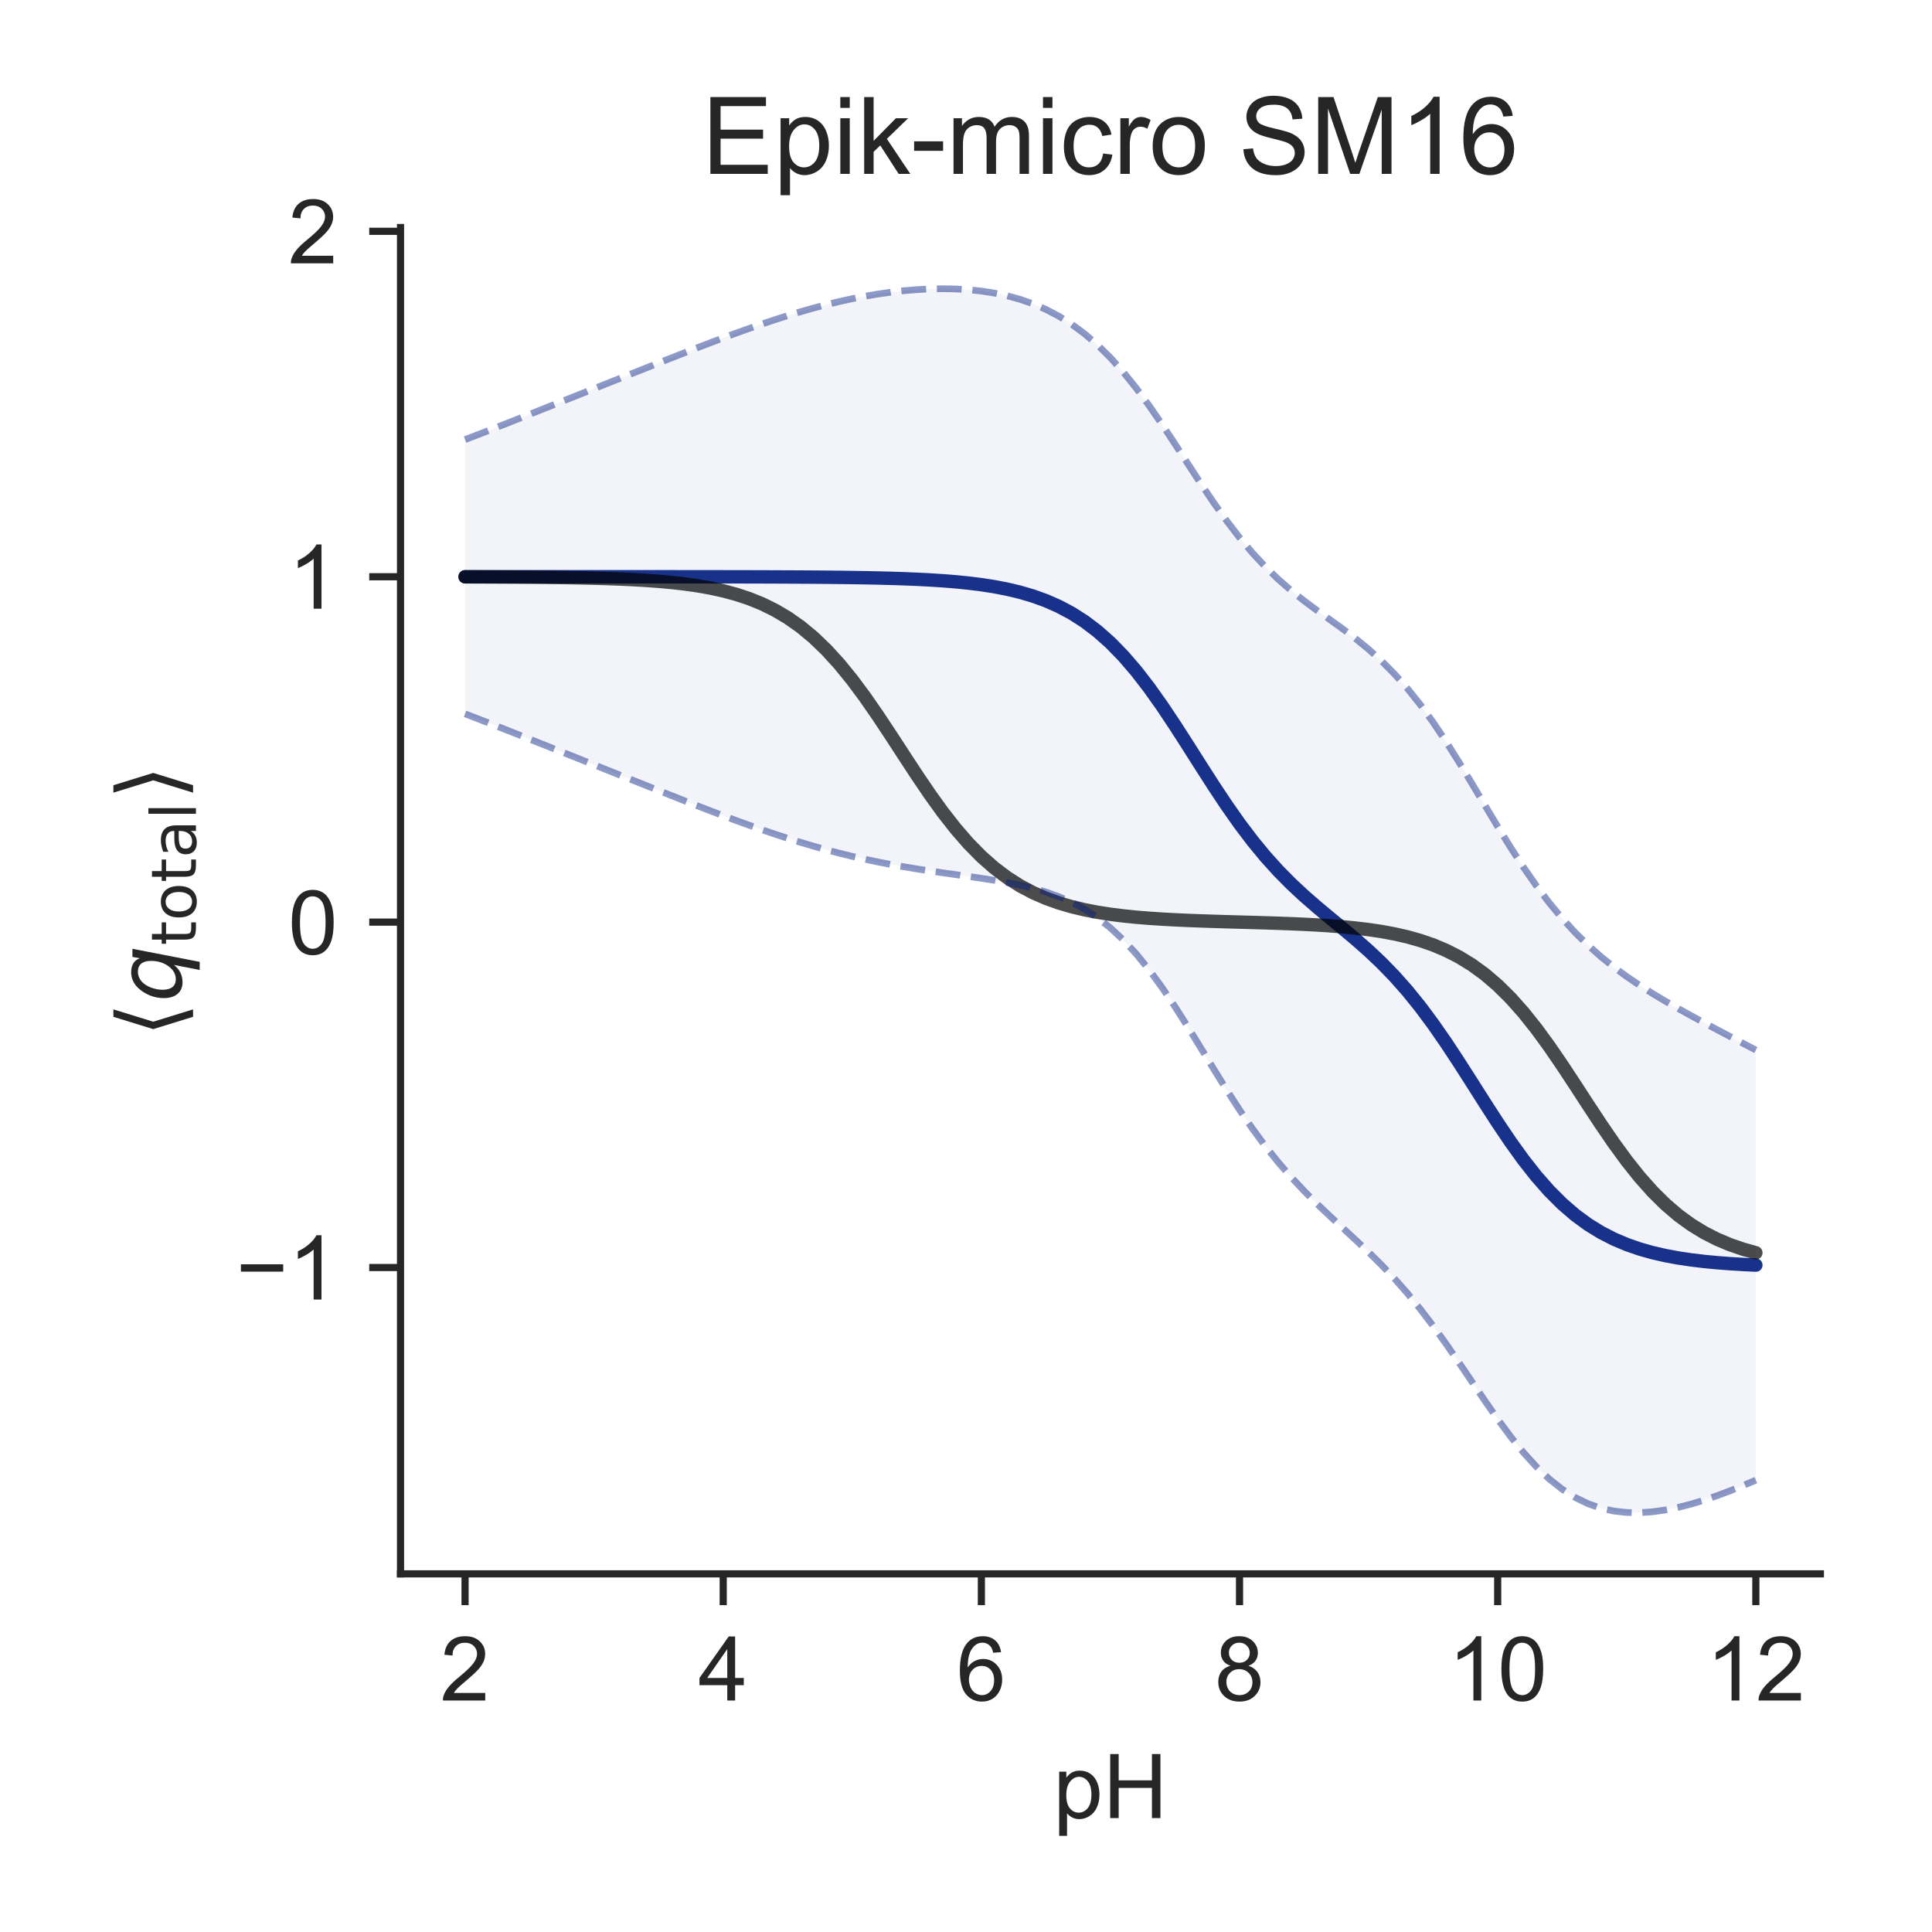 <?xml version="1.0" encoding="utf-8" standalone="no"?>
<!DOCTYPE svg PUBLIC "-//W3C//DTD SVG 1.1//EN"
  "http://www.w3.org/Graphics/SVG/1.1/DTD/svg11.dtd">
<!-- Created with matplotlib (http://matplotlib.org/) -->
<svg height="216pt" version="1.1" viewBox="0 0 216 216" width="216pt" xmlns="http://www.w3.org/2000/svg" xmlns:xlink="http://www.w3.org/1999/xlink">
 <defs>
  <style type="text/css">
*{stroke-linecap:butt;stroke-linejoin:round;}
  </style>
 </defs>
 <g id="figure_1">
  <g id="patch_1">
   <path d="M 0 216 
L 216 216 
L 216 0 
L 0 0 
z
" style="fill:#ffffff;"/>
  </g>
  <g id="axes_1">
   <g id="patch_2">
    <path d="M 44.78 175.96 
L 203.52 175.96 
L 203.52 25.44 
L 44.78 25.44 
z
" style="fill:#ffffff;"/>
   </g>
   <g id="matplotlib.axis_1">
    <g id="xtick_1">
     <g id="line2d_1">
      <defs>
       <path d="M 0 0 
L 0 3.5 
" id="m2847560cb9" style="stroke:#262626;stroke-width:0.8;"/>
      </defs>
      <g>
       <use style="fill:#262626;stroke:#262626;stroke-width:0.8;" x="51.995" xlink:href="#m2847560cb9" y="175.96"/>
      </g>
     </g>
     <g id="text_1">
      <!-- 2 -->
      <defs>
       <path d="M 50.344 8.453 
L 50.344 0 
L 3.031 0 
Q 2.938 3.172 4.047 6.109 
Q 5.859 10.938 9.828 15.625 
Q 13.812 20.312 21.344 26.469 
Q 33.016 36.031 37.109 41.625 
Q 41.219 47.219 41.219 52.203 
Q 41.219 57.422 37.469 61 
Q 33.734 64.594 27.734 64.594 
Q 21.391 64.594 17.578 60.781 
Q 13.766 56.984 13.719 50.25 
L 4.688 51.172 
Q 5.609 61.281 11.656 66.578 
Q 17.719 71.875 27.938 71.875 
Q 38.234 71.875 44.234 66.156 
Q 50.25 60.453 50.25 52 
Q 50.25 47.703 48.484 43.547 
Q 46.734 39.406 42.656 34.812 
Q 38.578 30.219 29.109 22.219 
Q 21.188 15.578 18.938 13.203 
Q 16.703 10.844 15.234 8.453 
z
" id="ArialMT-32"/>
      </defs>
      <g style="fill:#262626;" transform="translate(49.215 190.118)scale(0.1 -0.1)">
       <use xlink:href="#ArialMT-32"/>
      </g>
     </g>
    </g>
    <g id="xtick_2">
     <g id="line2d_2">
      <g>
       <use style="fill:#262626;stroke:#262626;stroke-width:0.8;" x="80.857" xlink:href="#m2847560cb9" y="175.96"/>
      </g>
     </g>
     <g id="text_2">
      <!-- 4 -->
      <defs>
       <path d="M 32.328 0 
L 32.328 17.141 
L 1.266 17.141 
L 1.266 25.203 
L 33.938 71.578 
L 41.109 71.578 
L 41.109 25.203 
L 50.781 25.203 
L 50.781 17.141 
L 41.109 17.141 
L 41.109 0 
z
M 32.328 25.203 
L 32.328 57.469 
L 9.906 25.203 
z
" id="ArialMT-34"/>
      </defs>
      <g style="fill:#262626;" transform="translate(78.077 190.118)scale(0.1 -0.1)">
       <use xlink:href="#ArialMT-34"/>
      </g>
     </g>
    </g>
    <g id="xtick_3">
     <g id="line2d_3">
      <g>
       <use style="fill:#262626;stroke:#262626;stroke-width:0.8;" x="109.719" xlink:href="#m2847560cb9" y="175.96"/>
      </g>
     </g>
     <g id="text_3">
      <!-- 6 -->
      <defs>
       <path d="M 49.75 54.047 
L 41.016 53.375 
Q 39.844 58.547 37.703 60.891 
Q 34.125 64.656 28.906 64.656 
Q 24.703 64.656 21.531 62.312 
Q 17.391 59.281 14.984 53.469 
Q 12.594 47.656 12.5 36.922 
Q 15.672 41.75 20.266 44.094 
Q 24.859 46.438 29.891 46.438 
Q 38.672 46.438 44.844 39.969 
Q 51.031 33.5 51.031 23.25 
Q 51.031 16.5 48.125 10.719 
Q 45.219 4.938 40.141 1.859 
Q 35.062 -1.219 28.609 -1.219 
Q 17.625 -1.219 10.688 6.859 
Q 3.766 14.938 3.766 33.5 
Q 3.766 54.25 11.422 63.672 
Q 18.109 71.875 29.438 71.875 
Q 37.891 71.875 43.281 67.141 
Q 48.688 62.406 49.75 54.047 
z
M 13.875 23.188 
Q 13.875 18.656 15.797 14.5 
Q 17.719 10.359 21.188 8.172 
Q 24.656 6 28.469 6 
Q 34.031 6 38.031 10.484 
Q 42.047 14.984 42.047 22.703 
Q 42.047 30.125 38.078 34.391 
Q 34.125 38.672 28.125 38.672 
Q 22.172 38.672 18.016 34.391 
Q 13.875 30.125 13.875 23.188 
z
" id="ArialMT-36"/>
      </defs>
      <g style="fill:#262626;" transform="translate(106.939 190.118)scale(0.1 -0.1)">
       <use xlink:href="#ArialMT-36"/>
      </g>
     </g>
    </g>
    <g id="xtick_4">
     <g id="line2d_4">
      <g>
       <use style="fill:#262626;stroke:#262626;stroke-width:0.8;" x="138.581" xlink:href="#m2847560cb9" y="175.96"/>
      </g>
     </g>
     <g id="text_4">
      <!-- 8 -->
      <defs>
       <path d="M 17.672 38.812 
Q 12.203 40.828 9.562 44.531 
Q 6.938 48.25 6.938 53.422 
Q 6.938 61.234 12.547 66.547 
Q 18.172 71.875 27.484 71.875 
Q 36.859 71.875 42.578 66.422 
Q 48.297 60.984 48.297 53.172 
Q 48.297 48.188 45.672 44.5 
Q 43.062 40.828 37.75 38.812 
Q 44.344 36.672 47.781 31.875 
Q 51.219 27.094 51.219 20.453 
Q 51.219 11.281 44.719 5.031 
Q 38.234 -1.219 27.641 -1.219 
Q 17.047 -1.219 10.547 5.047 
Q 4.047 11.328 4.047 20.703 
Q 4.047 27.688 7.594 32.391 
Q 11.141 37.109 17.672 38.812 
z
M 15.922 53.719 
Q 15.922 48.641 19.188 45.406 
Q 22.469 42.188 27.688 42.188 
Q 32.766 42.188 36.016 45.375 
Q 39.266 48.578 39.266 53.219 
Q 39.266 58.062 35.906 61.359 
Q 32.562 64.656 27.594 64.656 
Q 22.562 64.656 19.234 61.422 
Q 15.922 58.203 15.922 53.719 
z
M 13.094 20.656 
Q 13.094 16.891 14.875 13.375 
Q 16.656 9.859 20.172 7.922 
Q 23.688 6 27.734 6 
Q 34.031 6 38.125 10.047 
Q 42.234 14.109 42.234 20.359 
Q 42.234 26.703 38.016 30.859 
Q 33.797 35.016 27.438 35.016 
Q 21.234 35.016 17.156 30.906 
Q 13.094 26.812 13.094 20.656 
z
" id="ArialMT-38"/>
      </defs>
      <g style="fill:#262626;" transform="translate(135.8 190.118)scale(0.1 -0.1)">
       <use xlink:href="#ArialMT-38"/>
      </g>
     </g>
    </g>
    <g id="xtick_5">
     <g id="line2d_5">
      <g>
       <use style="fill:#262626;stroke:#262626;stroke-width:0.8;" x="167.443" xlink:href="#m2847560cb9" y="175.96"/>
      </g>
     </g>
     <g id="text_5">
      <!-- 10 -->
      <defs>
       <path d="M 37.25 0 
L 28.469 0 
L 28.469 56 
Q 25.297 52.984 20.141 49.953 
Q 14.984 46.922 10.891 45.406 
L 10.891 53.906 
Q 18.266 57.375 23.781 62.297 
Q 29.297 67.234 31.594 71.875 
L 37.25 71.875 
z
" id="ArialMT-31"/>
       <path d="M 4.156 35.297 
Q 4.156 48 6.766 55.734 
Q 9.375 63.484 14.516 67.672 
Q 19.672 71.875 27.484 71.875 
Q 33.25 71.875 37.594 69.547 
Q 41.938 67.234 44.766 62.859 
Q 47.609 58.5 49.219 52.219 
Q 50.828 45.953 50.828 35.297 
Q 50.828 22.703 48.234 14.969 
Q 45.656 7.234 40.5 3 
Q 35.359 -1.219 27.484 -1.219 
Q 17.141 -1.219 11.234 6.203 
Q 4.156 15.141 4.156 35.297 
z
M 13.188 35.297 
Q 13.188 17.672 17.312 11.828 
Q 21.438 6 27.484 6 
Q 33.547 6 37.672 11.859 
Q 41.797 17.719 41.797 35.297 
Q 41.797 52.984 37.672 58.781 
Q 33.547 64.594 27.391 64.594 
Q 21.344 64.594 17.719 59.469 
Q 13.188 52.938 13.188 35.297 
z
" id="ArialMT-30"/>
      </defs>
      <g style="fill:#262626;" transform="translate(161.882 190.118)scale(0.1 -0.1)">
       <use xlink:href="#ArialMT-31"/>
       <use x="55.615" xlink:href="#ArialMT-30"/>
      </g>
     </g>
    </g>
    <g id="xtick_6">
     <g id="line2d_6">
      <g>
       <use style="fill:#262626;stroke:#262626;stroke-width:0.8;" x="196.305" xlink:href="#m2847560cb9" y="175.96"/>
      </g>
     </g>
     <g id="text_6">
      <!-- 12 -->
      <g style="fill:#262626;" transform="translate(190.744 190.118)scale(0.1 -0.1)">
       <use xlink:href="#ArialMT-31"/>
       <use x="55.615" xlink:href="#ArialMT-32"/>
      </g>
     </g>
    </g>
    <g id="text_7">
     <!-- pH -->
     <defs>
      <path d="M 6.594 -19.875 
L 6.594 51.859 
L 14.594 51.859 
L 14.594 45.125 
Q 17.438 49.078 21 51.047 
Q 24.562 53.031 29.641 53.031 
Q 36.281 53.031 41.359 49.609 
Q 46.438 46.188 49.016 39.953 
Q 51.609 33.734 51.609 26.312 
Q 51.609 18.359 48.75 11.984 
Q 45.906 5.609 40.453 2.219 
Q 35.016 -1.172 29 -1.172 
Q 24.609 -1.172 21.109 0.688 
Q 17.625 2.547 15.375 5.375 
L 15.375 -19.875 
z
M 14.547 25.641 
Q 14.547 15.625 18.594 10.844 
Q 22.656 6.062 28.422 6.062 
Q 34.281 6.062 38.453 11.016 
Q 42.625 15.969 42.625 26.375 
Q 42.625 36.281 38.547 41.203 
Q 34.469 46.141 28.812 46.141 
Q 23.188 46.141 18.859 40.891 
Q 14.547 35.641 14.547 25.641 
z
" id="ArialMT-70"/>
      <path d="M 8.016 0 
L 8.016 71.578 
L 17.484 71.578 
L 17.484 42.188 
L 54.688 42.188 
L 54.688 71.578 
L 64.156 71.578 
L 64.156 0 
L 54.688 0 
L 54.688 33.734 
L 17.484 33.734 
L 17.484 0 
z
" id="ArialMT-48"/>
     </defs>
     <g style="fill:#262626;" transform="translate(117.759 203.263)scale(0.1 -0.1)">
      <use xlink:href="#ArialMT-70"/>
      <use x="55.615" xlink:href="#ArialMT-48"/>
     </g>
    </g>
   </g>
   <g id="matplotlib.axis_2">
    <g id="ytick_1">
     <g id="line2d_7">
      <defs>
       <path d="M 0 0 
L -3.5 0 
" id="mefaa36d071" style="stroke:#262626;stroke-width:0.8;"/>
      </defs>
      <g>
       <use style="fill:#262626;stroke:#262626;stroke-width:0.8;" x="44.78" xlink:href="#mefaa36d071" y="141.712"/>
      </g>
     </g>
     <g id="text_8">
      <!-- −1 -->
      <defs>
       <path d="M 52.828 31.203 
L 5.562 31.203 
L 5.562 39.406 
L 52.828 39.406 
z
" id="ArialMT-2212"/>
      </defs>
      <g style="fill:#262626;" transform="translate(26.378 145.29)scale(0.1 -0.1)">
       <use xlink:href="#ArialMT-2212"/>
       <use x="58.398" xlink:href="#ArialMT-31"/>
      </g>
     </g>
    </g>
    <g id="ytick_2">
     <g id="line2d_8">
      <g>
       <use style="fill:#262626;stroke:#262626;stroke-width:0.8;" x="44.78" xlink:href="#mefaa36d071" y="103.095"/>
      </g>
     </g>
     <g id="text_9">
      <!-- 0 -->
      <g style="fill:#262626;" transform="translate(32.219 106.674)scale(0.1 -0.1)">
       <use xlink:href="#ArialMT-30"/>
      </g>
     </g>
    </g>
    <g id="ytick_3">
     <g id="line2d_9">
      <g>
       <use style="fill:#262626;stroke:#262626;stroke-width:0.8;" x="44.78" xlink:href="#mefaa36d071" y="64.478"/>
      </g>
     </g>
     <g id="text_10">
      <!-- 1 -->
      <g style="fill:#262626;" transform="translate(32.219 68.057)scale(0.1 -0.1)">
       <use xlink:href="#ArialMT-31"/>
      </g>
     </g>
    </g>
    <g id="ytick_4">
     <g id="line2d_10">
      <g>
       <use style="fill:#262626;stroke:#262626;stroke-width:0.8;" x="44.78" xlink:href="#mefaa36d071" y="25.861"/>
      </g>
     </g>
     <g id="text_11">
      <!-- 2 -->
      <g style="fill:#262626;" transform="translate(32.219 29.44)scale(0.1 -0.1)">
       <use xlink:href="#ArialMT-32"/>
      </g>
     </g>
    </g>
    <g id="text_12">
     <!-- $\langle q_\mathsf{total} \rangle$ -->
     <defs>
      <path d="M 8.938 31.344 
L 22.703 75.875 
L 31 75.875 
L 17.234 31.344 
L 31 -13.188 
L 22.703 -13.188 
z
" id="DejaVuSans-27e8"/>
      <path d="M 41.703 8.203 
Q 38.094 3.469 33.172 1.016 
Q 28.266 -1.422 22.312 -1.422 
Q 14.016 -1.422 9.297 4.172 
Q 4.594 9.766 4.594 19.578 
Q 4.594 27.484 7.5 34.859 
Q 10.406 42.234 15.828 48.094 
Q 19.344 51.906 23.906 53.953 
Q 28.469 56 33.5 56 
Q 39.547 56 43.453 53.609 
Q 47.359 51.219 49.125 46.391 
L 50.688 54.594 
L 59.719 54.594 
L 45.125 -20.609 
L 36.078 -20.609 
z
M 13.922 20.906 
Q 13.922 13.672 16.938 9.891 
Q 19.969 6.109 25.688 6.109 
Q 34.188 6.109 40.188 14.234 
Q 46.188 22.359 46.188 33.984 
Q 46.188 41.016 43.078 44.75 
Q 39.984 48.484 34.188 48.484 
Q 29.938 48.484 26.312 46.5 
Q 22.703 44.531 20.016 40.719 
Q 17.188 36.719 15.547 31.344 
Q 13.922 25.984 13.922 20.906 
z
" id="DejaVuSans-Oblique-71"/>
      <path d="M 18.312 70.219 
L 18.312 54.688 
L 36.812 54.688 
L 36.812 47.703 
L 18.312 47.703 
L 18.312 18.016 
Q 18.312 11.328 20.141 9.422 
Q 21.969 7.516 27.594 7.516 
L 36.812 7.516 
L 36.812 0 
L 27.594 0 
Q 17.188 0 13.234 3.875 
Q 9.281 7.766 9.281 18.016 
L 9.281 47.703 
L 2.688 47.703 
L 2.688 54.688 
L 9.281 54.688 
L 9.281 70.219 
z
" id="DejaVuSans-74"/>
      <path d="M 30.609 48.391 
Q 23.391 48.391 19.188 42.75 
Q 14.984 37.109 14.984 27.297 
Q 14.984 17.484 19.156 11.844 
Q 23.344 6.203 30.609 6.203 
Q 37.797 6.203 41.984 11.859 
Q 46.188 17.531 46.188 27.297 
Q 46.188 37.016 41.984 42.703 
Q 37.797 48.391 30.609 48.391 
z
M 30.609 56 
Q 42.328 56 49.016 48.375 
Q 55.719 40.766 55.719 27.297 
Q 55.719 13.875 49.016 6.219 
Q 42.328 -1.422 30.609 -1.422 
Q 18.844 -1.422 12.172 6.219 
Q 5.516 13.875 5.516 27.297 
Q 5.516 40.766 12.172 48.375 
Q 18.844 56 30.609 56 
z
" id="DejaVuSans-6f"/>
      <path d="M 34.281 27.484 
Q 23.391 27.484 19.188 25 
Q 14.984 22.516 14.984 16.5 
Q 14.984 11.719 18.141 8.906 
Q 21.297 6.109 26.703 6.109 
Q 34.188 6.109 38.703 11.406 
Q 43.219 16.703 43.219 25.484 
L 43.219 27.484 
z
M 52.203 31.203 
L 52.203 0 
L 43.219 0 
L 43.219 8.297 
Q 40.141 3.328 35.547 0.953 
Q 30.953 -1.422 24.312 -1.422 
Q 15.922 -1.422 10.953 3.297 
Q 6 8.016 6 15.922 
Q 6 25.141 12.172 29.828 
Q 18.359 34.516 30.609 34.516 
L 43.219 34.516 
L 43.219 35.406 
Q 43.219 41.609 39.141 45 
Q 35.062 48.391 27.688 48.391 
Q 23 48.391 18.547 47.266 
Q 14.109 46.141 10.016 43.891 
L 10.016 52.203 
Q 14.938 54.109 19.578 55.047 
Q 24.219 56 28.609 56 
Q 40.484 56 46.344 49.844 
Q 52.203 43.703 52.203 31.203 
z
" id="DejaVuSans-61"/>
      <path d="M 9.422 75.984 
L 18.406 75.984 
L 18.406 0 
L 9.422 0 
z
" id="DejaVuSans-6c"/>
      <path d="M 30.078 31.344 
L 16.312 -13.188 
L 8.016 -13.188 
L 21.781 31.344 
L 8.016 75.875 
L 16.312 75.875 
z
" id="DejaVuSans-27e9"/>
     </defs>
     <g style="fill:#262626;" transform="translate(20.278 115.95)rotate(-90)scale(0.1 -0.1)">
      <use transform="translate(0 0.125)" xlink:href="#DejaVuSans-27e8"/>
      <use transform="translate(39.014 0.125)" xlink:href="#DejaVuSans-Oblique-71"/>
      <use transform="translate(102.49 -16.281)scale(0.7)" xlink:href="#DejaVuSans-74"/>
      <use transform="translate(129.937 -16.281)scale(0.7)" xlink:href="#DejaVuSans-6f"/>
      <use transform="translate(172.764 -16.281)scale(0.7)" xlink:href="#DejaVuSans-74"/>
      <use transform="translate(200.21 -16.281)scale(0.7)" xlink:href="#DejaVuSans-61"/>
      <use transform="translate(243.105 -16.281)scale(0.7)" xlink:href="#DejaVuSans-6c"/>
      <use transform="translate(265.288 0.125)" xlink:href="#DejaVuSans-27e9"/>
     </g>
    </g>
   </g>
   <g id="PolyCollection_1">
    <defs>
     <path d="M 51.995 -166.852 
L 51.995 -136.192 
L 53.439 -135.638 
L 54.882 -135.078 
L 56.325 -134.512 
L 57.768 -133.941 
L 59.211 -133.368 
L 60.654 -132.794 
L 62.097 -132.219 
L 63.54 -131.643 
L 64.983 -131.068 
L 66.426 -130.493 
L 67.869 -129.918 
L 69.313 -129.343 
L 70.756 -128.768 
L 72.199 -128.193 
L 73.642 -127.618 
L 75.085 -127.046 
L 76.528 -126.476 
L 77.971 -125.911 
L 79.414 -125.353 
L 80.857 -124.805 
L 82.3 -124.268 
L 83.743 -123.744 
L 85.187 -123.236 
L 86.63 -122.745 
L 88.073 -122.273 
L 89.516 -121.823 
L 90.959 -121.394 
L 92.402 -120.99 
L 93.845 -120.611 
L 95.288 -120.258 
L 96.731 -119.93 
L 98.174 -119.628 
L 99.617 -119.35 
L 101.061 -119.093 
L 102.504 -118.856 
L 103.947 -118.634 
L 105.39 -118.423 
L 106.833 -118.219 
L 108.276 -118.016 
L 109.719 -117.806 
L 111.162 -117.58 
L 112.605 -117.329 
L 114.048 -117.037 
L 115.491 -116.69 
L 116.935 -116.27 
L 118.378 -115.754 
L 119.821 -115.12 
L 121.264 -114.342 
L 122.707 -113.395 
L 124.15 -112.256 
L 125.593 -110.908 
L 127.036 -109.344 
L 128.479 -107.567 
L 129.922 -105.593 
L 131.365 -103.451 
L 132.809 -101.183 
L 134.252 -98.839 
L 135.695 -96.477 
L 137.138 -94.154 
L 138.581 -91.92 
L 140.024 -89.815 
L 141.467 -87.859 
L 142.91 -86.056 
L 144.353 -84.396 
L 145.796 -82.858 
L 147.239 -81.415 
L 148.683 -80.04 
L 150.126 -78.701 
L 151.569 -77.367 
L 153.012 -76.004 
L 154.455 -74.578 
L 155.898 -73.058 
L 157.341 -71.42 
L 158.784 -69.652 
L 160.227 -67.758 
L 161.67 -65.754 
L 163.113 -63.666 
L 164.557 -61.534 
L 166 -59.408 
L 167.443 -57.341 
L 168.886 -55.391 
L 170.329 -53.603 
L 171.772 -52.013 
L 173.215 -50.643 
L 174.658 -49.501 
L 176.101 -48.585 
L 177.544 -47.884 
L 178.987 -47.384 
L 180.431 -47.064 
L 181.874 -46.903 
L 183.317 -46.882 
L 184.76 -46.981 
L 186.203 -47.185 
L 187.646 -47.478 
L 189.089 -47.849 
L 190.532 -48.286 
L 191.975 -48.781 
L 193.418 -49.323 
L 194.861 -49.906 
L 196.305 -50.519 
L 196.305 -98.604 
L 196.305 -98.604 
L 194.861 -99.358 
L 193.418 -100.116 
L 191.975 -100.879 
L 190.532 -101.649 
L 189.089 -102.431 
L 187.646 -103.23 
L 186.203 -104.057 
L 184.76 -104.921 
L 183.317 -105.835 
L 181.874 -106.815 
L 180.431 -107.878 
L 178.987 -109.04 
L 177.544 -110.322 
L 176.101 -111.741 
L 174.658 -113.315 
L 173.215 -115.054 
L 171.772 -116.964 
L 170.329 -119.038 
L 168.886 -121.256 
L 167.443 -123.588 
L 166 -125.989 
L 164.557 -128.409 
L 163.113 -130.793 
L 161.67 -133.086 
L 160.227 -135.242 
L 158.784 -137.229 
L 157.341 -139.033 
L 155.898 -140.655 
L 154.455 -142.107 
L 153.012 -143.41 
L 151.569 -144.59 
L 150.126 -145.681 
L 148.683 -146.722 
L 147.239 -147.756 
L 145.796 -148.828 
L 144.353 -149.976 
L 142.91 -151.236 
L 141.467 -152.633 
L 140.024 -154.185 
L 138.581 -155.9 
L 137.138 -157.775 
L 135.695 -159.795 
L 134.252 -161.929 
L 132.809 -164.135 
L 131.365 -166.359 
L 129.922 -168.544 
L 128.479 -170.638 
L 127.036 -172.597 
L 125.593 -174.392 
L 124.15 -176.006 
L 122.707 -177.433 
L 121.264 -178.677 
L 119.821 -179.745 
L 118.378 -180.65 
L 116.935 -181.407 
L 115.491 -182.029 
L 114.048 -182.533 
L 112.605 -182.93 
L 111.162 -183.235 
L 109.719 -183.457 
L 108.276 -183.607 
L 106.833 -183.692 
L 105.39 -183.718 
L 103.947 -183.692 
L 102.504 -183.617 
L 101.061 -183.496 
L 99.617 -183.333 
L 98.174 -183.128 
L 96.731 -182.885 
L 95.288 -182.605 
L 93.845 -182.289 
L 92.402 -181.939 
L 90.959 -181.559 
L 89.516 -181.149 
L 88.073 -180.714 
L 86.63 -180.254 
L 85.187 -179.772 
L 83.743 -179.272 
L 82.3 -178.754 
L 80.857 -178.221 
L 79.414 -177.677 
L 77.971 -177.122 
L 76.528 -176.559 
L 75.085 -175.991 
L 73.642 -175.42 
L 72.199 -174.847 
L 70.756 -174.273 
L 69.313 -173.698 
L 67.869 -173.124 
L 66.426 -172.549 
L 64.983 -171.975 
L 63.54 -171.4 
L 62.097 -170.825 
L 60.654 -170.25 
L 59.211 -169.675 
L 57.768 -169.103 
L 56.325 -168.532 
L 54.882 -167.966 
L 53.439 -167.406 
L 51.995 -166.852 
z
" id="mecb066d40e" style="stroke:#ffffff;stroke-opacity:0.05;"/>
    </defs>
    <g clip-path="url(#pb5c069db81)">
     <use style="fill:#001c7f;fill-opacity:0.05;stroke:#ffffff;stroke-opacity:0.05;" x="0" xlink:href="#mecb066d40e" y="216"/>
    </g>
   </g>
   <g id="line2d_11">
    <path clip-path="url(#pb5c069db81)" d="M 51.995 64.478 
L 53.439 64.478 
L 54.882 64.478 
L 56.325 64.478 
L 57.768 64.478 
L 59.211 64.478 
L 60.654 64.478 
L 62.097 64.478 
L 63.54 64.478 
L 64.983 64.479 
L 66.426 64.479 
L 67.869 64.479 
L 69.313 64.479 
L 70.756 64.48 
L 72.199 64.48 
L 73.642 64.481 
L 75.085 64.481 
L 76.528 64.482 
L 77.971 64.484 
L 79.414 64.485 
L 80.857 64.487 
L 82.3 64.489 
L 83.743 64.492 
L 85.187 64.496 
L 86.63 64.501 
L 88.073 64.507 
L 89.516 64.514 
L 90.959 64.523 
L 92.402 64.535 
L 93.845 64.55 
L 95.288 64.569 
L 96.731 64.592 
L 98.174 64.622 
L 99.617 64.659 
L 101.061 64.705 
L 102.504 64.764 
L 103.947 64.837 
L 105.39 64.929 
L 106.833 65.044 
L 108.276 65.188 
L 109.719 65.368 
L 111.162 65.592 
L 112.605 65.871 
L 114.048 66.215 
L 115.491 66.64 
L 116.935 67.162 
L 118.378 67.798 
L 119.821 68.567 
L 121.264 69.491 
L 122.707 70.586 
L 124.15 71.869 
L 125.593 73.35 
L 127.036 75.029 
L 128.479 76.898 
L 129.922 78.931 
L 131.365 81.095 
L 132.809 83.341 
L 134.252 85.616 
L 135.695 87.864 
L 137.138 90.036 
L 138.581 92.09 
L 140.024 94 
L 141.467 95.754 
L 142.91 97.354 
L 144.353 98.814 
L 145.796 100.157 
L 147.239 101.414 
L 148.683 102.619 
L 150.126 103.809 
L 151.569 105.021 
L 153.012 106.293 
L 154.455 107.657 
L 155.898 109.144 
L 157.341 110.774 
L 158.784 112.559 
L 160.227 114.5 
L 161.67 116.58 
L 163.113 118.77 
L 164.557 121.028 
L 166 123.302 
L 167.443 125.535 
L 168.886 127.676 
L 170.329 129.68 
L 171.772 131.511 
L 173.215 133.152 
L 174.658 134.592 
L 176.101 135.837 
L 177.544 136.897 
L 178.987 137.788 
L 180.431 138.529 
L 181.874 139.141 
L 183.317 139.641 
L 184.76 140.049 
L 186.203 140.379 
L 187.646 140.646 
L 189.089 140.86 
L 190.532 141.032 
L 191.975 141.17 
L 193.418 141.28 
L 194.861 141.368 
L 196.305 141.438 
" style="fill:none;opacity:0.9;stroke:#001c7f;stroke-linecap:round;stroke-width:1.5;"/>
   </g>
   <g id="line2d_12">
    <path clip-path="url(#pb5c069db81)" d="M 51.995 64.494 
L 53.439 64.499 
L 54.882 64.504 
L 56.325 64.511 
L 57.768 64.519 
L 59.211 64.53 
L 60.654 64.543 
L 62.097 64.56 
L 63.54 64.581 
L 64.983 64.608 
L 66.426 64.642 
L 67.869 64.684 
L 69.313 64.737 
L 70.756 64.804 
L 72.199 64.887 
L 73.642 64.992 
L 75.085 65.123 
L 76.528 65.286 
L 77.971 65.49 
L 79.414 65.743 
L 80.857 66.058 
L 82.3 66.446 
L 83.743 66.923 
L 85.187 67.507 
L 86.63 68.215 
L 88.073 69.068 
L 89.516 70.084 
L 90.959 71.28 
L 92.402 72.667 
L 93.845 74.251 
L 95.288 76.025 
L 96.731 77.97 
L 98.174 80.055 
L 99.617 82.234 
L 101.061 84.453 
L 102.504 86.655 
L 103.947 88.783 
L 105.39 90.789 
L 106.833 92.634 
L 108.276 94.296 
L 109.719 95.762 
L 111.162 97.034 
L 112.605 98.12 
L 114.048 99.036 
L 115.491 99.801 
L 116.935 100.432 
L 118.378 100.951 
L 119.821 101.373 
L 121.264 101.717 
L 122.707 101.995 
L 124.15 102.219 
L 125.593 102.4 
L 127.036 102.546 
L 128.479 102.664 
L 129.922 102.759 
L 131.365 102.838 
L 132.809 102.903 
L 134.252 102.958 
L 135.695 103.006 
L 137.138 103.05 
L 138.581 103.091 
L 140.024 103.131 
L 141.467 103.174 
L 142.91 103.221 
L 144.353 103.275 
L 145.796 103.338 
L 147.239 103.413 
L 148.683 103.505 
L 150.126 103.618 
L 151.569 103.758 
L 153.012 103.931 
L 154.455 104.146 
L 155.898 104.412 
L 157.341 104.741 
L 158.784 105.147 
L 160.227 105.645 
L 161.67 106.253 
L 163.113 106.989 
L 164.557 107.873 
L 166 108.924 
L 167.443 110.158 
L 168.886 111.585 
L 170.329 113.208 
L 171.772 115.018 
L 173.215 116.994 
L 174.658 119.101 
L 176.101 121.293 
L 177.544 123.513 
L 178.987 125.705 
L 180.431 127.812 
L 181.874 129.788 
L 183.317 131.598 
L 184.76 133.221 
L 186.203 134.648 
L 187.646 135.881 
L 189.089 136.932 
L 190.532 137.816 
L 191.975 138.551 
L 193.418 139.158 
L 194.861 139.656 
L 196.305 140.06 
" style="fill:none;opacity:0.7;stroke:#000000;stroke-linecap:round;stroke-width:1.5;"/>
   </g>
   <g id="line2d_13">
    <path clip-path="url(#pb5c069db81)" d="M 51.995 49.148 
L 53.439 48.594 
L 54.882 48.034 
L 56.325 47.468 
L 57.768 46.897 
L 59.211 46.325 
L 60.654 45.75 
L 62.097 45.175 
L 63.54 44.6 
L 64.983 44.025 
L 66.426 43.451 
L 67.869 42.876 
L 69.313 42.302 
L 70.756 41.727 
L 72.199 41.153 
L 73.642 40.58 
L 75.085 40.009 
L 76.528 39.441 
L 77.971 38.878 
L 79.414 38.323 
L 80.857 37.779 
L 82.3 37.246 
L 83.743 36.728 
L 85.187 36.228 
L 86.63 35.746 
L 88.073 35.286 
L 89.516 34.851 
L 90.959 34.441 
L 92.402 34.061 
L 93.845 33.711 
L 95.288 33.395 
L 96.731 33.115 
L 98.174 32.872 
L 99.617 32.667 
L 101.061 32.504 
L 102.504 32.383 
L 103.947 32.308 
L 105.39 32.282 
L 106.833 32.308 
L 108.276 32.393 
L 109.719 32.543 
L 111.162 32.765 
L 112.605 33.07 
L 114.048 33.467 
L 115.491 33.971 
L 116.935 34.593 
L 118.378 35.35 
L 119.821 36.255 
L 121.264 37.323 
L 122.707 38.567 
L 124.15 39.994 
L 125.593 41.608 
L 127.036 43.403 
L 128.479 45.362 
L 129.922 47.456 
L 131.365 49.641 
L 132.809 51.865 
L 134.252 54.071 
L 135.695 56.205 
L 137.138 58.225 
L 138.581 60.1 
L 140.024 61.815 
L 141.467 63.367 
L 142.91 64.764 
L 144.353 66.024 
L 145.796 67.172 
L 147.239 68.244 
L 148.683 69.278 
L 150.126 70.319 
L 151.569 71.41 
L 153.012 72.59 
L 154.455 73.893 
L 155.898 75.345 
L 157.341 76.967 
L 158.784 78.771 
L 160.227 80.758 
L 161.67 82.914 
L 163.113 85.207 
L 164.557 87.591 
L 166 90.011 
L 167.443 92.412 
L 168.886 94.744 
L 170.329 96.962 
L 171.772 99.036 
L 173.215 100.946 
L 174.658 102.685 
L 176.101 104.259 
L 177.544 105.678 
L 178.987 106.96 
L 180.431 108.122 
L 181.874 109.185 
L 183.317 110.165 
L 184.76 111.079 
L 186.203 111.943 
L 187.646 112.77 
L 189.089 113.569 
L 190.532 114.351 
L 191.975 115.121 
L 193.418 115.884 
L 194.861 116.642 
L 196.305 117.396 
" style="fill:none;opacity:0.45;stroke:#001c7f;stroke-dasharray:2.775,1.2;stroke-dashoffset:0;stroke-width:0.75;"/>
   </g>
   <g id="line2d_14">
    <path clip-path="url(#pb5c069db81)" d="M 51.995 79.808 
L 53.439 80.362 
L 54.882 80.922 
L 56.325 81.488 
L 57.768 82.059 
L 59.211 82.632 
L 60.654 83.206 
L 62.097 83.781 
L 63.54 84.357 
L 64.983 84.932 
L 66.426 85.507 
L 67.869 86.082 
L 69.313 86.657 
L 70.756 87.232 
L 72.199 87.807 
L 73.642 88.382 
L 75.085 88.954 
L 76.528 89.524 
L 77.971 90.089 
L 79.414 90.647 
L 80.857 91.195 
L 82.3 91.732 
L 83.743 92.256 
L 85.187 92.764 
L 86.63 93.255 
L 88.073 93.727 
L 89.516 94.177 
L 90.959 94.606 
L 92.402 95.01 
L 93.845 95.389 
L 95.288 95.742 
L 96.731 96.07 
L 98.174 96.372 
L 99.617 96.65 
L 101.061 96.907 
L 102.504 97.144 
L 103.947 97.366 
L 105.39 97.577 
L 106.833 97.781 
L 108.276 97.984 
L 109.719 98.194 
L 111.162 98.42 
L 112.605 98.671 
L 114.048 98.963 
L 115.491 99.31 
L 116.935 99.73 
L 118.378 100.246 
L 119.821 100.88 
L 121.264 101.658 
L 122.707 102.605 
L 124.15 103.744 
L 125.593 105.092 
L 127.036 106.656 
L 128.479 108.433 
L 129.922 110.407 
L 131.365 112.549 
L 132.809 114.817 
L 134.252 117.161 
L 135.695 119.523 
L 137.138 121.846 
L 138.581 124.08 
L 140.024 126.185 
L 141.467 128.141 
L 142.91 129.944 
L 144.353 131.604 
L 145.796 133.142 
L 147.239 134.585 
L 148.683 135.96 
L 150.126 137.299 
L 151.569 138.633 
L 153.012 139.996 
L 154.455 141.422 
L 155.898 142.942 
L 157.341 144.58 
L 158.784 146.348 
L 160.227 148.242 
L 161.67 150.246 
L 163.113 152.334 
L 164.557 154.466 
L 166 156.592 
L 167.443 158.659 
L 168.886 160.609 
L 170.329 162.397 
L 171.772 163.987 
L 173.215 165.357 
L 174.658 166.499 
L 176.101 167.415 
L 177.544 168.116 
L 178.987 168.616 
L 180.431 168.936 
L 181.874 169.097 
L 183.317 169.118 
L 184.76 169.019 
L 186.203 168.815 
L 187.646 168.522 
L 189.089 168.151 
L 190.532 167.714 
L 191.975 167.219 
L 193.418 166.677 
L 194.861 166.094 
L 196.305 165.481 
" style="fill:none;opacity:0.45;stroke:#001c7f;stroke-dasharray:2.775,1.2;stroke-dashoffset:0;stroke-width:0.75;"/>
   </g>
   <g id="patch_3">
    <path d="M 44.78 175.96 
L 44.78 25.44 
" style="fill:none;stroke:#262626;stroke-linecap:square;stroke-linejoin:miter;stroke-width:0.8;"/>
   </g>
   <g id="patch_4">
    <path d="M 44.78 175.96 
L 203.52 175.96 
" style="fill:none;stroke:#262626;stroke-linecap:square;stroke-linejoin:miter;stroke-width:0.8;"/>
   </g>
   <g id="text_13">
    <!-- Epik-micro SM16 -->
    <defs>
     <path d="M 7.906 0 
L 7.906 71.578 
L 59.672 71.578 
L 59.672 63.141 
L 17.391 63.141 
L 17.391 41.219 
L 56.984 41.219 
L 56.984 32.812 
L 17.391 32.812 
L 17.391 8.453 
L 61.328 8.453 
L 61.328 0 
z
" id="ArialMT-45"/>
     <path d="M 6.641 61.469 
L 6.641 71.578 
L 15.438 71.578 
L 15.438 61.469 
z
M 6.641 0 
L 6.641 51.859 
L 15.438 51.859 
L 15.438 0 
z
" id="ArialMT-69"/>
     <path d="M 6.641 0 
L 6.641 71.578 
L 15.438 71.578 
L 15.438 30.766 
L 36.234 51.859 
L 47.609 51.859 
L 27.781 32.625 
L 49.609 0 
L 38.766 0 
L 21.625 26.516 
L 15.438 20.562 
L 15.438 0 
z
" id="ArialMT-6b"/>
     <path d="M 3.172 21.484 
L 3.172 30.328 
L 30.172 30.328 
L 30.172 21.484 
z
" id="ArialMT-2d"/>
     <path d="M 6.594 0 
L 6.594 51.859 
L 14.453 51.859 
L 14.453 44.578 
Q 16.891 48.391 20.938 50.703 
Q 25 53.031 30.172 53.031 
Q 35.938 53.031 39.625 50.641 
Q 43.312 48.25 44.828 43.953 
Q 50.984 53.031 60.844 53.031 
Q 68.562 53.031 72.703 48.75 
Q 76.859 44.484 76.859 35.594 
L 76.859 0 
L 68.109 0 
L 68.109 32.672 
Q 68.109 37.938 67.25 40.25 
Q 66.406 42.578 64.156 43.984 
Q 61.922 45.406 58.891 45.406 
Q 53.422 45.406 49.797 41.766 
Q 46.188 38.141 46.188 30.125 
L 46.188 0 
L 37.406 0 
L 37.406 33.688 
Q 37.406 39.547 35.25 42.469 
Q 33.109 45.406 28.219 45.406 
Q 24.516 45.406 21.359 43.453 
Q 18.219 41.5 16.797 37.734 
Q 15.375 33.984 15.375 26.906 
L 15.375 0 
z
" id="ArialMT-6d"/>
     <path d="M 40.438 19 
L 49.078 17.875 
Q 47.656 8.938 41.812 3.875 
Q 35.984 -1.172 27.484 -1.172 
Q 16.844 -1.172 10.375 5.781 
Q 3.906 12.75 3.906 25.734 
Q 3.906 34.125 6.688 40.422 
Q 9.469 46.734 15.156 49.875 
Q 20.844 53.031 27.547 53.031 
Q 35.984 53.031 41.359 48.75 
Q 46.734 44.484 48.25 36.625 
L 39.703 35.297 
Q 38.484 40.531 35.375 43.156 
Q 32.281 45.797 27.875 45.797 
Q 21.234 45.797 17.078 41.031 
Q 12.938 36.281 12.938 25.984 
Q 12.938 15.531 16.938 10.797 
Q 20.953 6.062 27.391 6.062 
Q 32.562 6.062 36.031 9.234 
Q 39.5 12.406 40.438 19 
z
" id="ArialMT-63"/>
     <path d="M 6.5 0 
L 6.5 51.859 
L 14.406 51.859 
L 14.406 44 
Q 17.438 49.516 20 51.266 
Q 22.562 53.031 25.641 53.031 
Q 30.078 53.031 34.672 50.203 
L 31.641 42.047 
Q 28.422 43.953 25.203 43.953 
Q 22.312 43.953 20.016 42.219 
Q 17.719 40.484 16.75 37.406 
Q 15.281 32.719 15.281 27.156 
L 15.281 0 
z
" id="ArialMT-72"/>
     <path d="M 3.328 25.922 
Q 3.328 40.328 11.328 47.266 
Q 18.016 53.031 27.641 53.031 
Q 38.328 53.031 45.109 46.016 
Q 51.906 39.016 51.906 26.656 
Q 51.906 16.656 48.906 10.906 
Q 45.906 5.172 40.156 2 
Q 34.422 -1.172 27.641 -1.172 
Q 16.75 -1.172 10.031 5.812 
Q 3.328 12.797 3.328 25.922 
z
M 12.359 25.922 
Q 12.359 15.969 16.703 11.016 
Q 21.047 6.062 27.641 6.062 
Q 34.188 6.062 38.531 11.031 
Q 42.875 16.016 42.875 26.219 
Q 42.875 35.844 38.5 40.797 
Q 34.125 45.75 27.641 45.75 
Q 21.047 45.75 16.703 40.812 
Q 12.359 35.891 12.359 25.922 
z
" id="ArialMT-6f"/>
     <path id="ArialMT-20"/>
     <path d="M 4.5 23 
L 13.422 23.781 
Q 14.062 18.406 16.375 14.969 
Q 18.703 11.531 23.578 9.406 
Q 28.469 7.281 34.578 7.281 
Q 39.984 7.281 44.141 8.891 
Q 48.297 10.5 50.312 13.297 
Q 52.344 16.109 52.344 19.438 
Q 52.344 22.797 50.391 25.312 
Q 48.438 27.828 43.953 29.547 
Q 41.062 30.672 31.203 33.031 
Q 21.344 35.406 17.391 37.5 
Q 12.25 40.188 9.734 44.156 
Q 7.234 48.141 7.234 53.078 
Q 7.234 58.5 10.297 63.203 
Q 13.375 67.922 19.281 70.359 
Q 25.203 72.797 32.422 72.797 
Q 40.375 72.797 46.453 70.234 
Q 52.547 67.672 55.812 62.688 
Q 59.078 57.719 59.328 51.422 
L 50.25 50.734 
Q 49.516 57.516 45.281 60.984 
Q 41.062 64.453 32.812 64.453 
Q 24.219 64.453 20.281 61.297 
Q 16.359 58.156 16.359 53.719 
Q 16.359 49.859 19.141 47.359 
Q 21.875 44.875 33.422 42.266 
Q 44.969 39.656 49.266 37.703 
Q 55.516 34.812 58.484 30.391 
Q 61.469 25.984 61.469 20.219 
Q 61.469 14.5 58.203 9.438 
Q 54.938 4.391 48.797 1.578 
Q 42.672 -1.219 35.016 -1.219 
Q 25.297 -1.219 18.719 1.609 
Q 12.156 4.438 8.422 10.125 
Q 4.688 15.828 4.5 23 
z
" id="ArialMT-53"/>
     <path d="M 7.422 0 
L 7.422 71.578 
L 21.688 71.578 
L 38.625 20.906 
Q 40.969 13.812 42.047 10.297 
Q 43.266 14.203 45.844 21.781 
L 62.984 71.578 
L 75.734 71.578 
L 75.734 0 
L 66.609 0 
L 66.609 59.906 
L 45.797 0 
L 37.25 0 
L 16.547 60.938 
L 16.547 0 
z
" id="ArialMT-4d"/>
    </defs>
    <g style="fill:#262626;" transform="translate(78.475 19.44)scale(0.12 -0.12)">
     <use xlink:href="#ArialMT-45"/>
     <use x="66.699" xlink:href="#ArialMT-70"/>
     <use x="122.314" xlink:href="#ArialMT-69"/>
     <use x="144.531" xlink:href="#ArialMT-6b"/>
     <use x="194.531" xlink:href="#ArialMT-2d"/>
     <use x="227.832" xlink:href="#ArialMT-6d"/>
     <use x="311.133" xlink:href="#ArialMT-69"/>
     <use x="333.35" xlink:href="#ArialMT-63"/>
     <use x="383.35" xlink:href="#ArialMT-72"/>
     <use x="416.65" xlink:href="#ArialMT-6f"/>
     <use x="472.266" xlink:href="#ArialMT-20"/>
     <use x="500.049" xlink:href="#ArialMT-53"/>
     <use x="566.748" xlink:href="#ArialMT-4d"/>
     <use x="650.049" xlink:href="#ArialMT-31"/>
     <use x="705.664" xlink:href="#ArialMT-36"/>
    </g>
   </g>
  </g>
 </g>
 <defs>
  <clipPath id="pb5c069db81">
   <rect height="150.52" width="158.74" x="44.78" y="25.44"/>
  </clipPath>
 </defs>
</svg>
